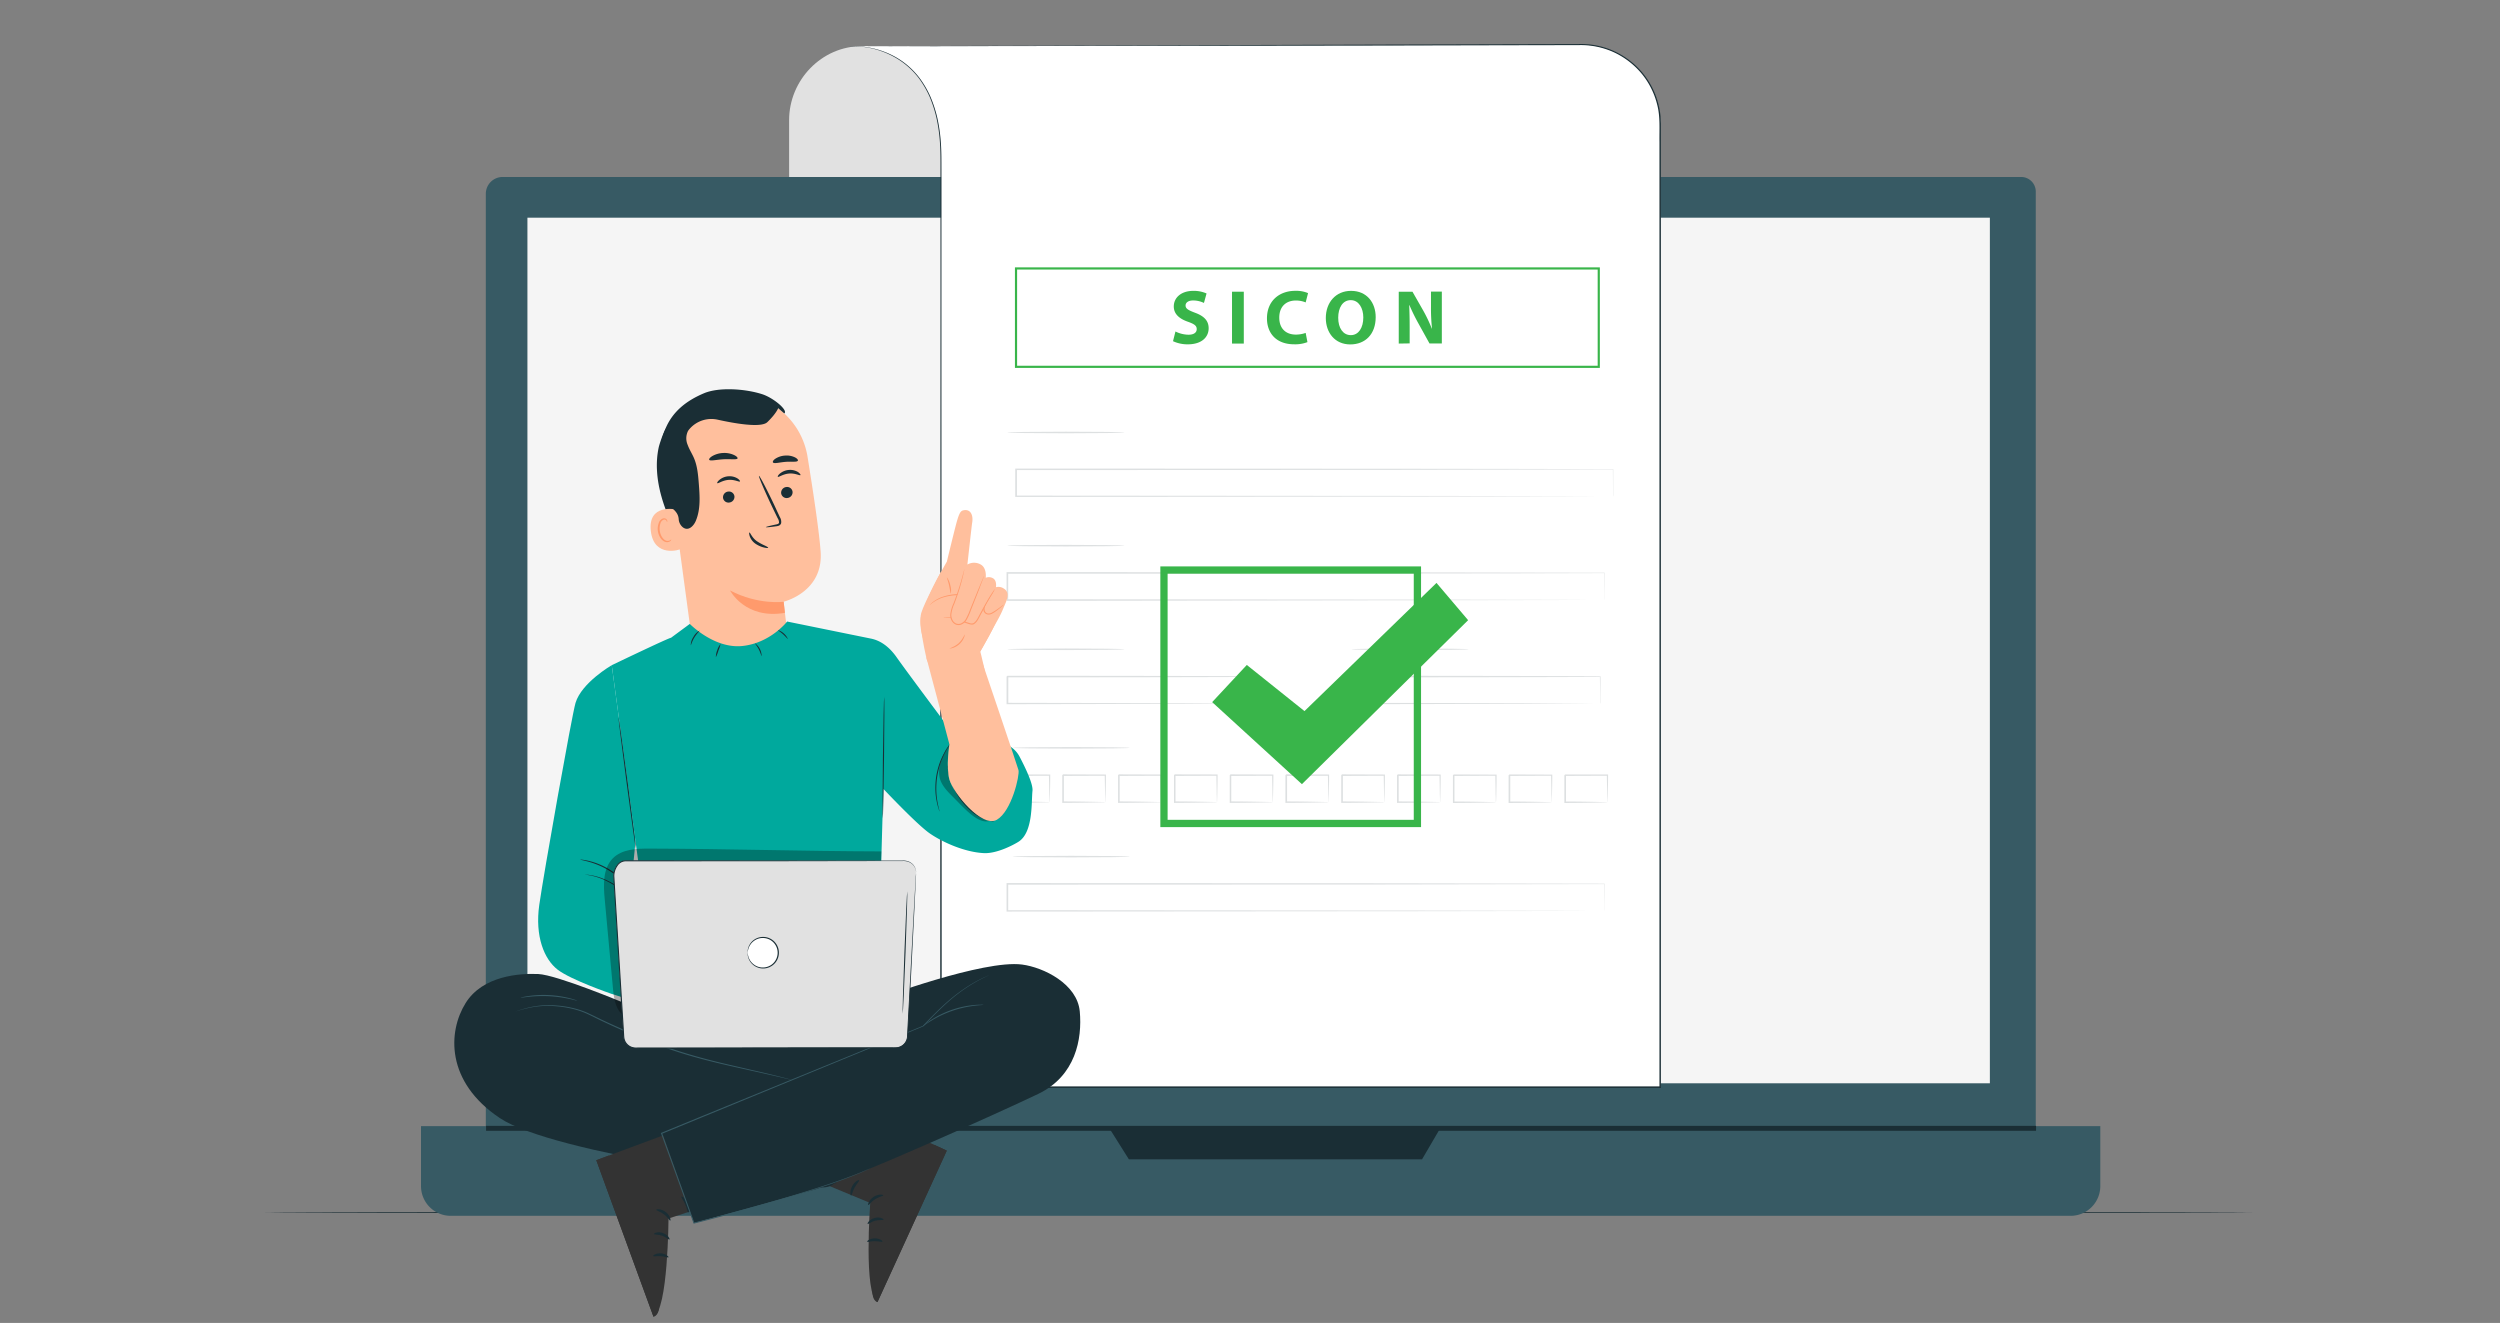 <svg id="Capa_2" data-name="Capa 2" xmlns="http://www.w3.org/2000/svg" viewBox="0 0 1152.44 609.84"><rect x="0" y="0" width="1152.44" height="609.84" fill="#808080" stroke="none"/><defs><style>.cls-1{fill:#1a2e35;}.cls-2{fill:#375a64;}.cls-3{fill:#f5f5f5;}.cls-4{fill:#e1e1e1;}.cls-5,.cls-6{fill:#fff;}.cls-6{opacity:0.85;}.cls-7{fill:#ffbf9d;}.cls-8{fill:#ff9a6c;}.cls-9{fill:#00a99d;}.cls-10{fill:#333;}.cls-11{opacity:0.3;}.cls-12{fill:#39b54a;}.cls-13{fill:none;stroke:#39b54a;stroke-miterlimit:10;}</style></defs><title>ugiland - casos de exito</title><path class="cls-1" d="M1038.64,558.93c0,.2-205.27.36-458.41.36s-458.46-.16-458.46-.36,205.22-.35,458.46-.35S1038.64,558.74,1038.64,558.93Z"/><path class="cls-2" d="M231.7,81.58h700a6.74,6.74,0,0,1,6.74,6.74V539.51a14.57,14.57,0,0,1-14.57,14.57H238.52a14.57,14.57,0,0,1-14.57-14.57V89.33A7.75,7.75,0,0,1,231.7,81.58Z"/><path class="cls-2" d="M194.07,519.13H968.19a0,0,0,0,1,0,0v27.62a13.72,13.72,0,0,1-13.72,13.72H207.79a13.72,13.72,0,0,1-13.72-13.72V519.13A0,0,0,0,1,194.07,519.13Z"/><rect class="cls-3" x="243.13" y="100.35" width="674.15" height="399.02"/><polygon class="cls-1" points="510.77 519.13 520.38 534.41 655.54 534.41 664.47 519.13 510.77 519.13"/><rect class="cls-1" x="224.06" y="518.99" width="714.51" height="2.28"/><path class="cls-4" d="M438.11,81.58H363.76V55.4c0-18.49,15-34.12,33.45-34.12l40.9.65Z"/><path class="cls-5" d="M391.59,21.34s42.24-3.83,42.24,51.26V501.17H765.37V57a36.4,36.4,0,0,0-36.48-36.4Z"/><path class="cls-1" d="M391.59,21.34l245.28-.79,59.39-.17,31.6-.08a37,37,0,0,1,15.94,3.14A37.58,37.58,0,0,1,757,33.36a36.86,36.86,0,0,1,7.58,15,34.68,34.68,0,0,1,.77,4.21c.2,1.42.18,2.86.28,4.3,0,2.85,0,5.72,0,8.59v35.06q0,35.58,0,73.17c0,100.15,0,210.25,0,325.82v2h-.36l-331.54,0h-.32v-.33c.05-148.39.09-274.38.13-363.29,0-22.22,0-42.13,0-59.49,0-4.34.05-8.52-.24-12.52a76.15,76.15,0,0,0-1.59-11.41,59,59,0,0,0-3.24-10,45.53,45.53,0,0,0-4.76-8.22,36.19,36.19,0,0,0-12-10.26A39.3,39.3,0,0,0,401,22.12a41.74,41.74,0,0,0-7-.8c-1.59,0-2.4,0-2.4,0a21.85,21.85,0,0,1,2.4-.07,40.52,40.52,0,0,1,7,.74A39.19,39.19,0,0,1,412,25.83,36.22,36.22,0,0,1,424,36.11a44.93,44.93,0,0,1,4.81,8.24,58.6,58.6,0,0,1,3.28,10,76.82,76.82,0,0,1,1.62,11.45c.3,4,.26,8.21.27,12.54,0,17.36,0,37.27,0,59.49,0,88.91.08,214.9.13,363.29l-.33-.33,331.54,0-.35.35v-1.64c0-115.57,0-225.67,0-325.82q0-37.56,0-73.17,0-17.79,0-35.06c-.09-5.74.41-11.51-1-17a36,36,0,0,0-7.44-14.78,36.92,36.92,0,0,0-13-9.77,36.52,36.52,0,0,0-15.71-3.1l-31.66.06L636.7,21Z"/><path class="cls-1" d="M743.56,228.83s0-.26,0-.77,0-1.28,0-2.3c0-2.06,0-5.17-.06-9.43l.1.1c-33.4.15-144.06.27-275.19.27h0l.37-.37v12.5l-.37-.37,194.94.15,58.72.11,16,.05,4.16,0,1.43,0-1.38,0-4.11,0-15.86.05-58.64.11-195.21.15H468V216h.38c131.13,0,241.79.11,275.19.27h.11v.1c0,4.29,0,7.41,0,9.49,0,1,0,1.76,0,2.28S743.56,228.83,743.56,228.83Z"/><path class="cls-1" d="M518.35,199.37c0,.2-12.09.36-27,.36s-27-.16-27-.36,12.09-.37,27-.37S518.35,199.16,518.35,199.37Z"/><path class="cls-1" d="M739.54,419.94s0-.26,0-.77,0-1.27,0-2.29c0-2.07,0-5.18-.06-9.44l.1.11c-33.4.15-144.06.26-275.19.26h0l.36-.37v12.5l-.36-.37,194.94.15,58.72.12,16,.05,4.16,0,1.43,0-1.38,0-4.11,0-15.87.05-58.63.11-195.21.16H464V407.08h.38c131.13,0,241.79.11,275.19.26h.1v.1c0,4.29,0,7.42-.06,9.5,0,1,0,1.75,0,2.27S739.54,419.94,739.54,419.94Z"/><path class="cls-1" d="M520.79,394.88c0,.2-12.1.36-27,.36s-27-.16-27-.36,12.09-.37,27-.37S520.79,394.67,520.79,394.88Z"/><path class="cls-1" d="M739.54,276.6s0-.26,0-.77,0-1.28,0-2.3c0-2.06,0-5.17-.06-9.43l.1.1c-33.4.16-144.06.27-275.19.27h0l.36-.37v12.5l-.36-.37,194.94.15,58.72.11,16,.06,4.16,0,1.43,0-1.38,0-4.11,0-15.87.05-58.63.11L464.34,277H464V263.73h.38c131.13,0,241.79.12,275.19.27h.1v.1c0,4.29,0,7.42-.06,9.49,0,1,0,1.76,0,2.28S739.54,276.6,739.54,276.6Z"/><path class="cls-1" d="M518.35,251.53c0,.21-12.09.37-27,.37s-27-.16-27-.37,12.09-.36,27-.36S518.35,251.33,518.35,251.53Z"/><path class="cls-1" d="M581.37,324.37s0-.29,0-.84,0-1.37,0-2.4c0-2.13,0-5.24-.09-9.26l.16.16c-20.33.12-65.12.21-117,.21h0c.16-.16-.37.37.36-.37h0v12.48l-.36-.37,83.05.16,24.85.11,6.75.05,1.76,0,.62,0a3.28,3.28,0,0,1-.57,0l-1.71,0-6.67.05-24.77.11-83.31.16H464V311.89h0c.73-.73.2-.2.37-.36h0c51.91,0,96.7.08,117,.21h.16v.15c0,4.06-.07,7.19-.09,9.35,0,1,0,1.8,0,2.37S581.37,324.37,581.37,324.37Z"/><path class="cls-1" d="M518.35,299.31c0,.2-12.09.36-27,.36s-27-.16-27-.36,12.09-.37,27-.37S518.35,299.1,518.35,299.31Z"/><path class="cls-1" d="M483.82,369.8a7.29,7.29,0,0,1-.07-.94c0-.68,0-1.52-.07-2.54,0-2.27-.09-5.33-.15-9l.29.29-19.48.08.36-.37h0v6.46c0,2.09,0,4.11,0,6l-.33-.34c5.65,0,10.47.1,13.92.17l4.05.09a12.42,12.42,0,0,1,1.51.08,8.39,8.39,0,0,1-1.36.08l-4,.09c-3.43.07-8.34.14-14.14.17H464v-.34c0-1.92,0-3.94,0-6,0-1,0-2.1,0-3.18v-3.28h0l.37-.36,19.48.07h.29v.29c0,3.89-.1,7.05-.16,9.2,0,1-.05,1.82-.07,2.48A3.86,3.86,0,0,1,483.82,369.8Z"/><path class="cls-1" d="M509.54,369.8a7.29,7.29,0,0,1-.07-.94c0-.68,0-1.52-.07-2.54,0-2.27-.09-5.33-.15-9l.29.29-19.48.08.36-.37h0v6.46c0,2.09,0,4.11,0,6l-.33-.34c5.65,0,10.47.1,13.92.17l4,.09a12.42,12.42,0,0,1,1.51.08,8.39,8.39,0,0,1-1.36.08l-4,.09c-3.43.07-8.34.14-14.14.17h-.34v-.34c0-1.92,0-3.94,0-6,0-1,0-2.1,0-3.18v-3.28h0l.37-.36,19.48.07h.29v.29c0,3.89-.1,7.05-.16,9.2,0,1-.05,1.82-.07,2.48A3.86,3.86,0,0,1,509.54,369.8Z"/><path class="cls-1" d="M535.26,369.8a7.29,7.29,0,0,1-.07-.94c0-.68,0-1.52-.07-2.54,0-2.27-.09-5.33-.15-9l.29.29-19.48.08.36-.37h0v6.46c0,2.09,0,4.11,0,6l-.33-.34c5.65,0,10.47.1,13.92.17l4,.09a12.42,12.42,0,0,1,1.51.08,8.39,8.39,0,0,1-1.36.08l-4,.09c-3.43.07-8.34.14-14.14.17h-.34v-.34c0-1.92,0-3.94,0-6,0-1,0-2.1,0-3.18v-3.28h0l.37-.36,19.48.07h.29v.29c0,3.89-.1,7.05-.16,9.2,0,1,0,1.82-.07,2.48A3.86,3.86,0,0,1,535.26,369.8Z"/><path class="cls-1" d="M561,369.8a7.29,7.29,0,0,1-.07-.94c0-.68,0-1.52-.07-2.54,0-2.27-.09-5.33-.15-9l.29.29-19.48.08.36-.37h0v6.46c0,2.09,0,4.11,0,6l-.34-.34c5.65,0,10.47.1,13.92.17l4.05.09a12.42,12.42,0,0,1,1.51.08,8.39,8.39,0,0,1-1.36.08l-4,.09c-3.42.07-8.34.14-14.14.17h-.34v-.34c0-1.92,0-3.94,0-6,0-1,0-2.1,0-3.18v-3.28h0l.37-.36L561,357h.29v.29c0,3.89-.1,7.05-.15,9.2,0,1-.06,1.82-.08,2.48A3.86,3.86,0,0,1,561,369.8Z"/><path class="cls-1" d="M586.7,369.8a7.29,7.29,0,0,1-.07-.94c0-.68,0-1.52-.07-2.54,0-2.27-.09-5.33-.15-9l.29.29-19.48.08.36-.37h0v6.46c0,2.09,0,4.11,0,6l-.34-.34c5.65,0,10.47.1,13.92.17l4.05.09a12.42,12.42,0,0,1,1.51.08,8.39,8.39,0,0,1-1.36.08l-4,.09c-3.42.07-8.34.14-14.14.17h-.34v-.34c0-1.92,0-3.94,0-6,0-1,0-2.1,0-3.18v-3.28h0l.37-.36,19.48.07H587v.29c0,3.89-.1,7.05-.15,9.2,0,1-.06,1.82-.08,2.48A3.86,3.86,0,0,1,586.7,369.8Z"/><path class="cls-1" d="M612.42,369.8a7.29,7.29,0,0,1-.07-.94c0-.68,0-1.52-.07-2.54,0-2.27-.09-5.33-.15-9l.29.29-19.48.08.36-.37h0v6.46c0,2.09,0,4.11,0,6l-.34-.34c5.65,0,10.47.1,13.92.17l4,.09a12.42,12.42,0,0,1,1.51.08,8.39,8.39,0,0,1-1.36.08l-4,.09c-3.42.07-8.34.14-14.14.17h-.34v-.34c0-1.92,0-3.94,0-6,0-1,0-2.1,0-3.18v-3.28h0l.37-.36,19.48.07h.29v.29c0,3.89-.1,7.05-.15,9.2,0,1-.06,1.82-.08,2.48A3.86,3.86,0,0,1,612.42,369.8Z"/><path class="cls-1" d="M638.14,369.8a7.29,7.29,0,0,1-.07-.94c0-.68,0-1.52-.07-2.54,0-2.27-.09-5.33-.15-9l.29.29-19.48.08.37-.37h0v6.46c0,2.09,0,4.11,0,6l-.34-.34c5.65,0,10.47.1,13.92.17l4,.09a12.42,12.42,0,0,1,1.51.08,8.23,8.23,0,0,1-1.36.08l-4,.09c-3.42.07-8.34.14-14.14.17h-.34v-.34c0-1.92,0-3.94,0-6,0-1,0-2.1,0-3.18v-3.28h0l.37-.36,19.48.07h.29v.29c0,3.89-.1,7.05-.15,9.2,0,1-.06,1.82-.08,2.48A3.86,3.86,0,0,1,638.14,369.8Z"/><path class="cls-1" d="M663.86,369.8a7.29,7.29,0,0,1-.07-.94c0-.68,0-1.52-.07-2.54,0-2.27-.09-5.33-.15-9l.29.29-19.48.08.37-.37h0v6.46c0,2.09,0,4.11,0,6l-.34-.34c5.65,0,10.47.1,13.92.17l4.05.09a12.42,12.42,0,0,1,1.51.08,8.23,8.23,0,0,1-1.36.08l-4,.09c-3.42.07-8.34.14-14.14.17H644v-.34c0-1.92,0-3.94,0-6,0-1,0-2.1,0-3.18v-3.28h0l.37-.36,19.48.07h.29v.29c0,3.89-.1,7.05-.15,9.2,0,1-.06,1.82-.08,2.48A3.86,3.86,0,0,1,663.86,369.8Z"/><path class="cls-1" d="M689.58,369.8a6.48,6.48,0,0,1-.06-.94c0-.68,0-1.52-.08-2.54,0-2.27-.09-5.33-.15-9l.29.29-19.48.08c-.08.08.69-.7.37-.37h0V359c0,.55,0,1.1,0,1.64v3.18c0,2.09,0,4.11,0,6l-.34-.34c5.65,0,10.47.1,13.92.17l4.05.09a12.42,12.42,0,0,1,1.51.08,8.23,8.23,0,0,1-1.36.08l-4,.09c-3.42.07-8.34.14-14.14.17h-.34v-.34c0-1.92,0-3.94,0-6,0-1,0-2.1,0-3.18v-3.28h0l.37-.36,19.48.07h.29v.29c0,3.89-.1,7.05-.15,9.2,0,1-.06,1.82-.08,2.48A3.86,3.86,0,0,1,689.58,369.8Z"/><path class="cls-1" d="M715.3,369.8a6.48,6.48,0,0,1-.06-.94c0-.68,0-1.52-.08-2.54,0-2.27-.09-5.33-.15-9l.29.29-19.48.08c-.08.08.69-.7.37-.37h0V359c0,.55,0,1.1,0,1.64v3.18c0,2.09,0,4.11,0,6l-.34-.34c5.65,0,10.47.1,13.92.17l4,.09a12.42,12.42,0,0,1,1.51.08,8.23,8.23,0,0,1-1.36.08l-4,.09c-3.43.07-8.35.14-14.15.17h-.34v-.34c0-1.92,0-3.94,0-6,0-1,0-2.1,0-3.18v-3.28h0l.37-.36,19.48.07h.29v.29c0,3.89-.1,7.05-.15,9.2,0,1-.06,1.82-.08,2.48A3.86,3.86,0,0,1,715.3,369.8Z"/><path class="cls-1" d="M741,369.8a6.48,6.48,0,0,1-.06-.94c0-.68-.05-1.52-.08-2.54,0-2.27-.09-5.33-.15-9l.29.29-19.48.08.37-.37h0V359c0,.55,0,1.1,0,1.64v3.18c0,2.09,0,4.11,0,6l-.34-.34c5.65,0,10.47.1,13.92.17l4,.09a12.42,12.42,0,0,1,1.51.08,8.23,8.23,0,0,1-1.36.08l-4,.09c-3.43.07-8.35.14-14.15.17h-.34v-.34c0-1.92,0-3.94,0-6,0-1,0-2.1,0-3.18v-3.28h0l.37-.36L741,357h.29v.29c0,3.89-.1,7.05-.15,9.2,0,1-.06,1.82-.08,2.48A3.86,3.86,0,0,1,741,369.8Z"/><path class="cls-1" d="M520.79,344.74c0,.2-12.1.36-27,.36s-27-.16-27-.36,12.09-.37,27-.37S520.79,344.53,520.79,344.74Z"/><path class="cls-1" d="M737.59,324.37s0-.29,0-.84,0-1.37,0-2.4c0-2.13,0-5.24-.09-9.26l.16.16c-20.33.12-65.12.21-117,.21h0c.16-.16-.37.37.36-.37h0v12.48l-.37-.37,83.06.16,24.85.11,6.75.05,1.76,0,.62,0a3.39,3.39,0,0,1-.57,0l-1.71,0-6.67.05-24.77.11-83.32.16h-.36V311.89h0c.73-.73.2-.2.37-.36h0c51.91,0,96.7.08,117,.21h.16v.15c0,4.06-.06,7.19-.08,9.35,0,1,0,1.8,0,2.37S737.59,324.37,737.59,324.37Z"/><path class="cls-1" d="M677,299.31c0,.2-12.09.36-27,.36s-27-.16-27-.36,12.09-.37,27-.37S677,299.1,677,299.31Z"/><rect class="cls-6" x="444.37" y="81.58" width="308.67" height="415.72"/><path class="cls-1" d="M313.7,250.41c-3.35-7-6.68-14-8.77-21.44S302,213.59,303.7,206c.26-1.14,2.72-8.91,3.9-8.95.83,0-.38,7.07.14,7.73,4.91,6.31,7.1,14.4,7.52,22.39a104.37,104.37,0,0,1-1.56,23.2"/><path class="cls-7" d="M360.87,315.81c-11.92,1.35-40.59-11.16-42.2-23L309,221.27c-3.2-19.12,5.26-36.93,24.46-39.61l1.79-.14a34.67,34.67,0,0,1,37,29c2.69,16.59,5.44,35,6.05,43.91,1.26,18.57-17.06,22.94-17.06,22.94s.47,4.29,1.14,9.71c1.51,12.17-.42,25.52-1.52,28.71Z"/><path class="cls-8" d="M361.25,277.39s-11.64,1.63-24.72-5.2c0,0,6.93,13.48,25.3,10.32Z"/><path class="cls-1" d="M365.35,226.68a2.65,2.65,0,0,1-2.34,2.88,2.55,2.55,0,0,1-2.92-2.17,2.66,2.66,0,0,1,2.34-2.88A2.53,2.53,0,0,1,365.35,226.68Z"/><path class="cls-1" d="M369,219c-.3.38-2.42-.95-5.27-.71s-4.83,1.83-5.16,1.5c-.17-.14.12-.79,1-1.53a7.36,7.36,0,0,1,4.1-1.63,7,7,0,0,1,4.24,1C368.78,218.27,369.12,218.87,369,219Z"/><path class="cls-1" d="M338.56,228.78a2.65,2.65,0,0,1-2.34,2.87,2.53,2.53,0,0,1-2.92-2.17,2.65,2.65,0,0,1,2.33-2.87A2.54,2.54,0,0,1,338.56,228.78Z"/><path class="cls-1" d="M341.09,221.94c-.3.37-2.43-.95-5.28-.72s-4.82,1.83-5.16,1.51c-.16-.15.12-.8,1-1.53a7.26,7.26,0,0,1,4.09-1.64,7,7,0,0,1,4.24,1C340.89,221.17,341.24,221.77,341.09,221.94Z"/><path class="cls-1" d="M353.07,243c0-.16,1.72-.61,4.56-1.21.72-.13,1.4-.33,1.48-.84a3.73,3.73,0,0,0-.66-2.12c-.82-1.7-1.69-3.49-2.59-5.37-3.63-7.65-6.31-14-6-14.11s3.5,5.95,7.12,13.6q1.31,2.84,2.51,5.41a4.18,4.18,0,0,1,.6,2.82,1.81,1.81,0,0,1-1.11,1.16,4.84,4.84,0,0,1-1.22.27C354.88,243,353.09,243.18,353.07,243Z"/><path class="cls-1" d="M340,211.3c-.33.76-3.16.22-6.53.42s-6.14.94-6.54.22c-.18-.35.34-1.05,1.48-1.73a10.85,10.85,0,0,1,4.92-1.39,10.71,10.71,0,0,1,5,.91C339.54,210.3,340.12,210.94,340,211.3Z"/><path class="cls-1" d="M367.76,212.42c-.53.71-2.91.26-5.7.49s-5.1.93-5.71.3c-.27-.3,0-1,1-1.7a9.15,9.15,0,0,1,4.53-1.5,8.88,8.88,0,0,1,4.67.87C367.61,211.45,368,212.08,367.76,212.42Z"/><path class="cls-7" d="M311.63,234.88c-.33-.11-13.05-2.74-11.62,9.9s13.82,8.61,13.8,8.25S311.63,234.88,311.63,234.88Z"/><path class="cls-8" d="M309.41,248.67c-.06,0-.2.18-.55.39a2.24,2.24,0,0,1-1.65.22c-1.39-.34-2.75-2.33-3.07-4.61a7.42,7.42,0,0,1,.26-3.22,2.57,2.57,0,0,1,1.47-1.88,1.13,1.13,0,0,1,1.37.46c.21.33.15.6.22.61s.25-.24.09-.75a1.38,1.38,0,0,0-.59-.74,1.65,1.65,0,0,0-1.25-.18,3.1,3.1,0,0,0-2.08,2.22,7.52,7.52,0,0,0-.37,3.61c.37,2.54,1.94,4.77,3.83,5.1a2.39,2.39,0,0,0,2-.56C309.42,249,309.46,248.69,309.41,248.67Z"/><path class="cls-1" d="M361.54,190.59c1.91-1.38-5-7.25-10.33-8.92-8-2.53-19.87-3.24-26.63-.41-8.14,3.42-14.63,8.46-17.93,16.65s-3.81,17.32-2.5,26.05c.4,2.66,1,5.42,2.71,7.5,2.11,2.58,5.71,3.93,6,7.8a5.3,5.3,0,0,0,1.78,3.7c2.61,2.18,5.16-.48,6.17-3,2.18-5.29,1.77-11.23,1.33-16.93-.32-4.05-.65-8.19-2.26-11.92-.87-2-2.11-3.9-2.87-6a7.63,7.63,0,0,1,.13-6.41,8.05,8.05,0,0,1,.9-1.16,13.28,13.28,0,0,1,12.77-4.08c7.42,1.65,20,3.94,22.91,1.14,4.14-4,5-6.43,5-6.43Z"/><path class="cls-1" d="M345.46,245.49c-.17,0-.19.75.18,1.81a7.11,7.11,0,0,0,2.74,3.43,11.79,11.79,0,0,0,3.94,1.69c1.06.24,1.73.27,1.79.1s-.52-.53-1.47-1a25,25,0,0,1-3.5-1.89C346.6,248,345.85,245.35,345.46,245.49Z"/><path class="cls-9" d="M312,236.53c.1.22.21.45.31.71C312.35,237.24,312.23,237,312,236.53Z"/><path class="cls-1" d="M399.57,460.9l-111.66,1.53S256.68,449.36,248.1,449s-25.61.74-33.48,13.42c-8.15,13.1-9.28,36.22,15.81,53,24.43,16.36,136.17,31.48,151.49,30.09l28.24-37.9s.29-31.07,0-32.55-5-14.79-5-14.79Z"/><path class="cls-10" d="M332.73,513.34l-57.86,21.49L301.24,607c6.74-2.94,6.93-45.31,6.93-45.31l37.63-12.25Z"/><path class="cls-10" d="M274.87,534.83l5.84-2.17,23.15,70.1s-.22,3.72-2.62,4.19Z"/><path class="cls-1" d="M309,562.67c-.36.12-1.16-1.58-2.93-2.9s-3.58-1.7-3.56-2.07,2.25-.6,4.36,1S309.31,562.63,309,562.67Z"/><path class="cls-1" d="M308.6,571.38c-.31.21-1.47-1.1-3.4-1.75s-3.63-.42-3.74-.78,1.8-1.31,4.18-.45S308.93,571.25,308.6,571.38Z"/><path class="cls-1" d="M301.12,579c-.2-.29,1.38-1.43,3.64-1.23s3.63,1.57,3.39,1.82-1.64-.38-3.5-.52S301.28,579.33,301.12,579Z"/><path class="cls-1" d="M317.23,558.93c-.38,0-.48-1.82-1.35-3.76s-2.05-3.27-1.82-3.56,2,.74,3,3S317.57,559,317.23,558.93Z"/><path class="cls-1" d="M325.16,554.09c-.15,0-.87-1.26-1.31-3.62a17.87,17.87,0,0,1-.22-4.21,18.8,18.8,0,0,1,.35-2.47,4.51,4.51,0,0,1,.45-1.4,1.62,1.62,0,0,1,1.81-.85,2.05,2.05,0,0,1,1.37,1.25,5.14,5.14,0,0,1,.31,1.42,13.56,13.56,0,0,1-.92,6.66c-.94,2.24-2,3.29-2.16,3.19s.63-1.33,1.29-3.5a15.17,15.17,0,0,0,.64-3.88,14,14,0,0,0-.12-2.31c-.08-.84-.31-1.49-.72-1.56-.16,0-.21,0-.38.22a4,4,0,0,0-.33,1,20.27,20.27,0,0,0-.39,2.31,21.53,21.53,0,0,0-.06,4C325,552.63,325.35,554,325.16,554.09Z"/><path class="cls-1" d="M324.48,553.81c-.1-.1.91-1.26,3.14-2.23a12.75,12.75,0,0,1,4.14-1,12.9,12.9,0,0,1,2.53.12,3.17,3.17,0,0,1,2.66,1.64,1.78,1.78,0,0,1-.45,1.87,5.14,5.14,0,0,1-1.19.86,8.84,8.84,0,0,1-6.73.71c-2.38-.72-3.34-2-3.23-2.11s1.26.79,3.45,1.21a8.83,8.83,0,0,0,3.81-.09,8.46,8.46,0,0,0,2.07-.83c.72-.4,1.23-.91,1.05-1.17s-.93-.76-1.64-.83a13.06,13.06,0,0,0-2.29-.18,14.17,14.17,0,0,0-3.86.62C325.79,553.13,324.61,554,324.48,553.81Z"/><path class="cls-10" d="M380.45,504.43l56,26-31.95,69.82c-6.49-3.46-3.35-45.71-3.35-45.71l-36.55-15.17Z"/><path class="cls-10" d="M436.44,530.4l-5.65-2.62-28.58,68.06s-.07,3.73,2.28,4.38Z"/><path class="cls-1" d="M400.27,555.48c.35.14,1.28-1.49,3.15-2.67s3.7-1.41,3.71-1.79-2.19-.76-4.42.7S399.92,555.41,400.27,555.48Z"/><path class="cls-1" d="M400,564.19c.29.23,1.55-1,3.52-1.48s3.65-.14,3.79-.48-1.69-1.45-4.13-.78S399.63,564,400,564.19Z"/><path class="cls-1" d="M406.81,572.36c.21-.28-1.27-1.53-3.54-1.51s-3.74,1.27-3.52,1.55,1.67-.26,3.53-.25S406.62,572.68,406.81,572.36Z"/><path class="cls-1" d="M392.32,551.1c.38,0,.63-1.78,1.64-3.65s2.31-3.09,2.09-3.4-2.08.57-3.25,2.79S392,551.14,392.32,551.1Z"/><path class="cls-1" d="M384.8,545.64c.14.07,1-1.18,1.58-3.5a17.14,17.14,0,0,0,.55-4.17,18,18,0,0,0-.14-2.5,4.88,4.88,0,0,0-.34-1.43,1.65,1.65,0,0,0-1.74-1,2,2,0,0,0-1.47,1.14,5.14,5.14,0,0,0-.42,1.39,14.93,14.93,0,0,0-.25,2.52,13.72,13.72,0,0,0,.64,4.19c.76,2.31,1.78,3.44,1.9,3.36s-.52-1.38-1-3.6a15.13,15.13,0,0,1-.33-3.92,13.33,13.33,0,0,1,.3-2.29c.14-.83.42-1.46.84-1.5.16,0,.21,0,.35.26a3.68,3.68,0,0,1,.25,1,19.19,19.19,0,0,1,.21,2.33,20.88,20.88,0,0,1-.25,4C385.12,544.21,384.61,545.57,384.8,545.64Z"/><path class="cls-1" d="M385.49,545.42c.11-.09-.8-1.33-2.95-2.46A12.39,12.39,0,0,0,376,541.6a3.18,3.18,0,0,0-2.79,1.42,1.81,1.81,0,0,0,.31,1.91,4.91,4.91,0,0,0,1.12.94A8,8,0,0,0,377,547a8.72,8.72,0,0,0,4.3.16c2.43-.53,3.49-1.77,3.39-1.85s-1.32.7-3.54.94a8.72,8.72,0,0,1-3.79-.39,8.21,8.21,0,0,1-2-1c-.7-.45-1.17-1-1-1.25s1-.68,1.7-.7a13.47,13.47,0,0,1,2.29,0,14,14,0,0,1,3.8.92C384.25,544.64,385.36,545.59,385.49,545.42Z"/><path class="cls-1" d="M405.13,460.31s48.22-18,66-15.68c9.92,1.31,25.44,8.88,26.62,21.6s-1.92,29.74-19.08,38S393,543.26,376.73,548s-56.83,15.81-56.83,15.81l-15.42-43.92s84.08-29.11,88.52-32.36,15.68-7.69,15.68-7.69Z"/><path class="cls-2" d="M237.5,466.29l.34-.09,1-.3c.85-.25,2.11-.62,3.75-1a41.16,41.16,0,0,1,14.16-1,46.38,46.38,0,0,1,9.64,1.84,34,34,0,0,1,5.09,2l5.25,2.57c7.22,3.44,15.27,7,23.85,10.36,17.19,6.89,33.68,10.15,45.44,12.83,5.9,1.3,10.67,2.38,14,3.16l3.78.89,1,.23.34.06a1.4,1.4,0,0,0-.33-.11l-1-.28c-.86-.23-2.13-.58-3.77-1-3.27-.84-8-2-13.92-3.32-11.74-2.77-28.19-6.09-45.32-12.95-8.57-3.39-16.63-6.9-23.84-10.32l-5.25-2.54a34.72,34.72,0,0,0-5.17-2,47.1,47.1,0,0,0-9.74-1.79,40.49,40.49,0,0,0-14.24,1.21c-1.64.43-2.89.83-3.74,1.11l-1,.35A1.58,1.58,0,0,0,237.5,466.29Z"/><path class="cls-2" d="M240,459.93c0,.08,1.47-.18,3.83-.43a59.42,59.42,0,0,1,9.25-.27,61,61,0,0,1,9.19,1.21c2.32.5,3.73.91,3.76.83a3.73,3.73,0,0,0-1-.39c-.63-.23-1.55-.5-2.71-.8a48.85,48.85,0,0,0-9.24-1.37,48.32,48.32,0,0,0-9.33.42c-1.18.17-2.13.35-2.78.51A3.59,3.59,0,0,0,240,459.93Z"/><path class="cls-2" d="M425.41,473.07c.06.07,1.39-1,3.7-2.4a49.41,49.41,0,0,1,19.85-7c2.7-.34,4.39-.37,4.39-.46a4.63,4.63,0,0,0-1.19-.06,30.69,30.69,0,0,0-3.24.15,44.12,44.12,0,0,0-20,7.06,30.76,30.76,0,0,0-2.62,1.91A5.63,5.63,0,0,0,425.41,473.07Z"/><path class="cls-2" d="M401.21,538.57a3.41,3.41,0,0,0-.37.15l-1.1.45c-1,.4-2.37,1.06-4.26,1.79-3.75,1.49-9.3,3.53-16.42,5.87-14.24,4.65-34.72,10.58-59.22,16.76l.28.14c-4.57-12.67-9.61-26.66-14.91-41.37l-.14.32,18.46-7.58,102.15-42h0l0,0c4.16-4.4,8-8.28,11.57-11.41a77.73,77.73,0,0,1,9.7-7.31,72.74,72.74,0,0,1,6.65-3.71l1.79-.83c.4-.19.6-.3.6-.3l-.62.25-1.81.79a66.09,66.09,0,0,0-6.71,3.64,77.63,77.63,0,0,0-9.78,7.26c-3.62,3.12-7.47,7-11.64,11.38l.06,0L323.33,514.62l-18.46,7.58-.23.1.09.23c5.31,14.71,10.37,28.69,14.95,41.36l.07.2.2-.05c24.51-6.21,45-12.21,59.2-16.94,7.11-2.38,12.65-4.47,16.39-6,1.88-.74,3.27-1.43,4.23-1.85l1.08-.49A3,3,0,0,0,401.21,538.57Z"/><path class="cls-9" d="M282,306.64s-13.88,8-16.7,17.39c-1.7,5.71-14.66,78.7-16.71,93.09-2.06,14.54,2.28,25.06,8.42,29.83s24.74,11.14,24.74,11.14L308,466.57l7.5-19.1-24.92-35.79L293,387.56Z"/><path class="cls-9" d="M309.32,294l8.66-6.39s11.28,11.54,24.24,10.18,20.63-11.28,20.63-11.28l38.64,7.87h0c2.59.52,7.32,2.16,11.84,8.62,5.05,7.2,29,39.16,29,39.16H459a12.44,12.44,0,0,1,11,6.64c2.86,5.44,6.29,12.72,5.95,15.74-.56,5.1.42,19.1-6.42,23.47-2.17,1.38-9.93,5.54-15.95,5.26-8.88-.42-19.2-5.05-25.14-9.2-5-3.52-16.75-15.69-21.25-20.44v.07l-2.89,101.38L303,462.22,282,306.64S308.3,294,309.32,294Z"/><path class="cls-1" d="M407.59,321.19c-.14,0-.41,12.56-.59,28.06s-.21,28.07-.07,28.07.41-12.56.59-28.06S407.73,321.19,407.59,321.19Z"/><path class="cls-1" d="M269.76,403.14c0,.05.86.13,2.39.43a29.46,29.46,0,0,1,6.28,2,40.88,40.88,0,0,1,8.35,5.05,72.65,72.65,0,0,1,8.8,8.14c2.9,3.12,5.54,6.22,8,9a97.3,97.3,0,0,0,6.9,7,50.22,50.22,0,0,0,5.19,4.15c.64.46,1.17.76,1.52,1a3,3,0,0,0,.55.31,2.68,2.68,0,0,0-.5-.4c-.32-.25-.84-.57-1.45-1.05a59.72,59.72,0,0,1-5.06-4.26c-2-1.9-4.33-4.32-6.79-7.08s-5.1-5.87-8-9a70.44,70.44,0,0,0-8.89-8.16,39.22,39.22,0,0,0-8.5-5,26.63,26.63,0,0,0-6.38-1.86,15.84,15.84,0,0,0-1.8-.21A2.75,2.75,0,0,0,269.76,403.14Z"/><path class="cls-1" d="M267.47,396.27c0,.09,1.53.31,3.95,1A36.66,36.66,0,0,1,288,407.13c1.74,1.81,2.66,3.06,2.74,3a4.36,4.36,0,0,0-.59-.93,21.22,21.22,0,0,0-1.88-2.33,33.36,33.36,0,0,0-16.77-10,26.85,26.85,0,0,0-2.94-.55A4.16,4.16,0,0,0,267.47,396.27Z"/><g class="cls-11"><path d="M456,378.48c-5.36,1.46-11.8-6.26-16.67-11.09-2.54-2.51-5.17-5.19-6.11-8.63a13.73,13.73,0,0,1,.85-8.65,32,32,0,0,1,3.56-6.93c-.45,4.17-1.47,10.55-.07,15.78,1.17,4.36,3.93,7.84,6.87,11.13,3.1,3.49,6.77,7.15,11.57,8.39"/></g><path class="cls-1" d="M433.11,374.06c.1,0-.52-1.77-1-4.67a34.94,34.94,0,0,1-.49-5.15,38,38,0,0,1,.42-6.31,39,39,0,0,1,1.54-6.14,35.79,35.79,0,0,1,2.06-4.74c1.37-2.62,2.5-4.07,2.41-4.14a6.37,6.37,0,0,0-.82,1,13.4,13.4,0,0,0-.87,1.24c-.32.5-.71,1.06-1,1.72a32.68,32.68,0,0,0-2.18,4.76,35.26,35.26,0,0,0-1.6,6.22,35.88,35.88,0,0,0-.39,6.4,30.6,30.6,0,0,0,.61,5.2,19.8,19.8,0,0,0,.46,2,14.55,14.55,0,0,0,.44,1.45A6.57,6.57,0,0,0,433.11,374.06Z"/><path class="cls-1" d="M358.63,290.46c-.07.13,1.12.82,2.36,1.94s2.07,2.2,2.2,2.12a7.55,7.55,0,0,0-4.56-4.06Z"/><path class="cls-1" d="M348.09,296.58c-.11.11.91,1.21,1.73,2.82s1.13,3.08,1.28,3.05a7.44,7.44,0,0,0-3-5.87Z"/><path class="cls-1" d="M330,302.94a15.7,15.7,0,0,0,1.16-3,16.81,16.81,0,0,0,1-3.06,7.65,7.65,0,0,0-1.53,2.89A7.86,7.86,0,0,0,330,302.94Z"/><path class="cls-1" d="M318.42,297.45c.15,0,.55-1.74,1.69-3.6s2.51-3.05,2.41-3.17a6.85,6.85,0,0,0-2.85,2.9A7,7,0,0,0,318.42,297.45Z"/><path class="cls-1" d="M285.06,330.27c-.14,0,1.57,13.87,3.83,30.93s4.2,30.88,4.35,30.86-1.58-13.87-3.83-30.93S285.2,330.26,285.06,330.27Z"/><path class="cls-1" d="M436.89,352.7a7.39,7.39,0,0,0,0,1.43,10.72,10.72,0,0,0,.21,1.66c.05.33.11.68.17,1s.19.74.29,1.14a31.29,31.29,0,0,0,2,5.44,37.77,37.77,0,0,0,3.72,6,31.6,31.6,0,0,0,4.95,5.09,21.32,21.32,0,0,0,5,3c.38.16.74.32,1.09.45l1,.28.88.24c.27.06.53.08.76.11a6.66,6.66,0,0,0,1.43.11,25.62,25.62,0,0,1-5-1.53,21.74,21.74,0,0,1-4.82-3,33.38,33.38,0,0,1-4.84-5,39.37,39.37,0,0,1-3.7-5.94,32.72,32.72,0,0,1-2.07-5.33A48.44,48.44,0,0,1,436.89,352.7Z"/><g class="cls-11"><path d="M288.32,468.57c-4.3-2.07-5.27-7.65-5.71-12.4q-1.94-20.88-3.86-41.77c-.6-6.55-.89-14,3.72-18.71,4.22-4.27,10.92-4.53,16.93-4.51,37.07.11,69.81,1.19,106.89,1.3l-1.89,64.85Z"/></g><path class="cls-4" d="M422.27,402.52l-3.95,75.22a5.48,5.48,0,0,1-5.51,5.17L293,483.12a5.5,5.5,0,0,1-5.52-5.19L282.9,404c-.15-3.07,2-7.16,5.14-7.22h128.6A5.5,5.5,0,0,1,422.27,402.52Z"/><path class="cls-1" d="M422.27,402.52s0-.09,0-.28a4.48,4.48,0,0,0,0-.84,5.47,5.47,0,0,0-1.42-2.93,5.69,5.69,0,0,0-2-1.36,7.07,7.07,0,0,0-2.89-.4l-7.29,0-46.42-.08-68.86-.07h-4.89a4.27,4.27,0,0,0-2.47.63,6.16,6.16,0,0,0-1.83,1.8,8.67,8.67,0,0,0-1.51,4.85c.1,1.68.2,3.36.3,5.06q.63,10.15,1.28,20.72c.87,14.07,1.77,28.64,2.69,43.56l.17,2.8c.08.94.07,1.84.23,2.82a5.76,5.76,0,0,0,3.61,4.24,7.23,7.23,0,0,0,2.82.37H302l21.52,0,40.66-.09,36.8-.09,8.49,0h2.08a18.19,18.19,0,0,0,2.08-.06,5.69,5.69,0,0,0,3.59-2,5.78,5.78,0,0,0,1.34-3.78c.07-1.31.13-2.61.2-3.89q.19-3.84.39-7.51c1-19.57,1.79-35.41,2.35-46.36.26-5.47.47-9.72.61-12.61.06-1.43.11-2.53.15-3.28s0-1.12,0-1.12,0,.38-.09,1.12-.11,1.84-.2,3.28c-.16,2.89-.4,7.13-.71,12.6-.59,11-1.45,26.79-2.51,46.35-.13,2.45-.27,4.95-.4,7.51-.07,1.28-.14,2.58-.21,3.89a5.43,5.43,0,0,1-1.25,3.54,5.3,5.3,0,0,1-3.35,1.84,16.72,16.72,0,0,1-2,.06H401l-36.8,0-40.66.06-21.52,0h-8.23a6.38,6.38,0,0,1-2.63-.34,5.22,5.22,0,0,1-3.29-3.86c-.15-.85-.15-1.82-.22-2.74l-.17-2.79c-.93-14.93-1.83-29.5-2.7-43.57q-.66-10.56-1.29-20.72-.15-2.54-.3-5a8.19,8.19,0,0,1,1.41-4.57,4.47,4.47,0,0,1,3.91-2.22h4.89l68.85-.05,46.42-.08,7.29,0a6.93,6.93,0,0,1,2.84.37,5.25,5.25,0,0,1,2,1.32,5.35,5.35,0,0,1,1.44,2.86A10.17,10.17,0,0,1,422.27,402.52Z"/><path class="cls-5" d="M344.64,439.21a7.06,7.06,0,1,0,7.06-7.06A7.06,7.06,0,0,0,344.64,439.21Z"/><path class="cls-1" d="M344.64,439.21c.06,0,0-.63.32-1.7a7,7,0,0,1,2.58-3.76,6.74,6.74,0,0,1,2.89-1.26,7,7,0,0,1,3.59.32,6.69,6.69,0,0,1,3.15,2.38,6.78,6.78,0,0,1,0,8,6.69,6.69,0,0,1-3.15,2.38,6.83,6.83,0,0,1-6.48-.94,7,7,0,0,1-2.58-3.76c-.29-1.07-.26-1.7-.32-1.7a1.34,1.34,0,0,0,0,.45,5.62,5.62,0,0,0,.15,1.3,7.07,7.07,0,0,0,2.55,4,7.35,7.35,0,0,0,3,1.39,7.28,7.28,0,1,0-3-12.91,7.07,7.07,0,0,0-2.55,4,5.62,5.62,0,0,0-.15,1.3A1.29,1.29,0,0,0,344.64,439.21Z"/><path class="cls-1" d="M418.23,410.85c-.14,0-.73,12.63-1.32,28.23s-.94,28.25-.8,28.25.74-12.63,1.32-28.23S418.37,410.86,418.23,410.85Z"/><path class="cls-7" d="M454.25,312.71c.7-.6-2.37-12.41-2.37-12.41S460,287,460.22,282.76,457,269.71,457,269.71l-23.32-6s-7.49,13.91-9,18.83,2.57,21.6,2.57,21.6l4,8.56S443.14,322.12,454.25,312.71Z"/><path class="cls-7" d="M460.17,285.32a49.11,49.11,0,0,0,2.46-5.18c1.48-3.5,3.29-6.93,0-8.89a4.31,4.31,0,0,0-3.51-.56s.5-2.94-1.26-4.05a3.79,3.79,0,0,0-3.46-.3s.56-4.16-2-5.92a6.14,6.14,0,0,0-6.45-.18s2-18.2,2.18-19.16c.64-3.54-.67-6.67-4.19-5.8-1.29.32-2,1.68-3.52,7.61s-3.94,16-3.94,16-4.1,7.12-6,11-5.76,12.65-6.08,15c-.82,6,2.7,14,2.7,14l24.79,1.44S459.23,287,460.17,285.32Z"/><path class="cls-8" d="M458.63,271.48a20.74,20.74,0,0,0-1.92,2.68l-2,3a13.57,13.57,0,0,0-1.07,1.86,3.84,3.84,0,0,0-.29,2.36A2.39,2.39,0,0,0,455,283.2a3.14,3.14,0,0,0,2.22-.27,10.36,10.36,0,0,0,1.65-1c.49-.35.94-.68,1.34-1,.8-.63,1.43-1.16,1.85-1.55a3.17,3.17,0,0,0,.61-.64c-.05-.06-1,.72-2.68,1.9a22.23,22.23,0,0,1-3,1.88,2.65,2.65,0,0,1-1.87.22,1.89,1.89,0,0,1-1.21-1.46,3.37,3.37,0,0,1,.25-2.05,13,13,0,0,1,1-1.8l1.87-3A20.87,20.87,0,0,0,458.63,271.48Z"/><path class="cls-8" d="M438.3,273.64a8.28,8.28,0,0,0-.26-3.9,8.53,8.53,0,0,0-1.54-3.58c-.14.07.55,1.65,1,3.71S438.15,273.64,438.3,273.64Z"/><path class="cls-7" d="M428.48,279a16.39,16.39,0,0,1,8.29-4.33,31.12,31.12,0,0,1,9.44-.36c2.52.23,5.4.88,6.55,3.14s-.24,5.31-2.48,6.65-5,1.39-7.6,1.15-5.21-.72-7.78-.32"/><path class="cls-8" d="M434.9,284.89c0,.05.7-.06,2-.05a52.56,52.56,0,0,1,5.31.5,22.13,22.13,0,0,0,3.72.16,10.2,10.2,0,0,0,4.18-1.05,6.37,6.37,0,0,0,3.1-3.6,4.9,4.9,0,0,0,.18-2.58A4.44,4.44,0,0,0,452,276a8.9,8.9,0,0,0-4.76-1.85,43.31,43.31,0,0,0-4.71-.28,23.85,23.85,0,0,0-7.88,1.19,16,16,0,0,0-4.73,2.55,12.53,12.53,0,0,0-1.09,1c-.22.24-.34.38-.32.39s.51-.48,1.53-1.21a16.77,16.77,0,0,1,4.72-2.37,24.25,24.25,0,0,1,7.77-1.06,42,42,0,0,1,4.64.31,8.44,8.44,0,0,1,4.48,1.73,3.86,3.86,0,0,1,1.21,2,4.38,4.38,0,0,1-.15,2.3,6,6,0,0,1-2.84,3.35,9.74,9.74,0,0,1-4,1,23,23,0,0,1-3.66-.09,41.28,41.28,0,0,0-5.35-.34,12.19,12.19,0,0,0-1.46.13A1.52,1.52,0,0,0,434.9,284.89Z"/><path class="cls-7" d="M458.45,271.76c-2.61,4-4.91,8.32-7.11,12.52a7.78,7.78,0,0,1-2.49,3.23c-.94.58-3.27-.47-4.32-.83l7.16-16.29"/><path class="cls-8" d="M451.69,270.39a8,8,0,0,0-.63,1.22L449.47,275c-1.32,2.9-3.14,7-5.17,11.56l-.12.25.27.1c.77.27,1.6.62,2.5.85a5.51,5.51,0,0,0,1.09.16,2,2,0,0,0,.59-.06,1.52,1.52,0,0,0,.54-.27,5.39,5.39,0,0,0,1.44-1.54c.74-1.15,1.26-2.31,1.84-3.39,1.12-2.17,2.16-4.11,3.05-5.72s1.64-2.9,2.17-3.79a11.12,11.12,0,0,0,.78-1.41,8,8,0,0,0-.95,1.3c-.58.86-1.39,2.12-2.32,3.72s-2,3.52-3.15,5.68c-.6,1.06-1.14,2.25-1.84,3.33a5.46,5.46,0,0,1-1.31,1.4,2.16,2.16,0,0,1-1.81.08,25.19,25.19,0,0,1-2.45-.83l.15.35c2-4.61,3.78-8.69,5-11.63l1.44-3.48A6.87,6.87,0,0,0,451.69,270.39Z"/><path class="cls-7" d="M453.62,265.55l-6.9,17.32a11.86,11.86,0,0,1-1.86,3.47,4,4,0,0,1-3.47,1.51c-1.8-.26-3-2.17-3.07-4a13,13,0,0,1,1.29-5.25,109.43,109.43,0,0,0,4.95-16.21"/><path class="cls-8" d="M444.56,262.4a3.73,3.73,0,0,0-.17.53c-.11.4-.24.91-.41,1.53-.36,1.33-.88,3.25-1.61,5.59s-1.67,5.12-2.86,8.14a17,17,0,0,0-1.44,5,5.31,5.31,0,0,0,.52,2.75,4,4,0,0,0,2.08,2,3.46,3.46,0,0,0,2.9-.24,5.36,5.36,0,0,0,2-1.92,30.3,30.3,0,0,0,2.09-4.7c1.18-3,2.25-5.74,3.15-8.05l2.09-5.45c.21-.6.39-1.09.54-1.49a1.74,1.74,0,0,0,.15-.53,2.55,2.55,0,0,0-.25.49c-.17.39-.38.87-.63,1.46-.56,1.34-1.32,3.16-2.24,5.38l-3.25,8a30.8,30.8,0,0,1-2.07,4.6,5,5,0,0,1-1.85,1.75,3,3,0,0,1-2.47.2,3.46,3.46,0,0,1-1.8-1.77,4.8,4.8,0,0,1-.48-2.49,16.56,16.56,0,0,1,1.38-4.81c1.17-3.05,2.08-5.84,2.77-8.21s1.15-4.31,1.45-5.65c.14-.68.25-1.2.31-1.56A1.75,1.75,0,0,0,444.56,262.4Z"/><path class="cls-7" d="M469.5,355c-.62-2.29-16.43-48.89-16.43-48.89L427,303l10.66,40.15s-1.66,10.2,0,16.23,15,22.47,21.85,18.52S470.13,357.33,469.5,355Z"/><path class="cls-8" d="M437.67,298.91a3.2,3.2,0,0,0,1.49-.2,8.27,8.27,0,0,0,3.14-1.81,8.15,8.15,0,0,0,2.08-3,2.89,2.89,0,0,0,.32-1.46,13.35,13.35,0,0,1-2.75,4.06A13.61,13.61,0,0,1,437.67,298.91Z"/><path class="cls-12" d="M655.07,381.28H534.89V261.1H655.07Zm-116.83-3.36H651.71V264.45H538.24Z"/><polygon class="cls-12" points="558.78 323.66 574.74 306.53 601.33 327.8 662.19 268.71 676.77 285.89 600.15 361.48 558.78 323.66"/><rect class="cls-13" x="468.36" y="123.75" width="268.63" height="45.35"/><path class="cls-12" d="M541.86,152.81a13.89,13.89,0,0,0,6,1.49c2.48,0,3.8-1,3.8-2.59s-1.14-2.34-4-3.37c-4-1.38-6.57-3.58-6.57-7.06,0-4.08,3.41-7.2,9-7.2a14.62,14.62,0,0,1,6.1,1.2l-1.2,4.37a11.39,11.39,0,0,0-5-1.14c-2.34,0-3.47,1.07-3.47,2.31,0,1.52,1.35,2.2,4.43,3.37,4.22,1.56,6.21,3.76,6.21,7.13,0,4-3.09,7.41-9.65,7.41a15.76,15.76,0,0,1-6.78-1.45Z"/><path class="cls-12" d="M573.36,134.47v23.91h-5.43V134.47Z"/><path class="cls-12" d="M602.7,157.71a15.61,15.61,0,0,1-6.14,1c-8.27,0-12.52-5.14-12.52-11.95,0-8.16,5.81-12.7,13.05-12.7a14.08,14.08,0,0,1,5.89,1.06l-1.1,4.29a11.69,11.69,0,0,0-4.54-.88c-4.29,0-7.63,2.59-7.63,7.91,0,4.79,2.84,7.8,7.67,7.8a13.36,13.36,0,0,0,4.5-.78Z"/><path class="cls-12" d="M634.16,146.18c0,7.84-4.75,12.59-11.74,12.59s-11.25-5.36-11.25-12.17c0-7.17,4.58-12.52,11.64-12.52C630.15,134.08,634.16,139.58,634.16,146.18Zm-17.28.31c0,4.69,2.2,8,5.82,8s5.75-3.48,5.75-8.13c0-4.29-2.06-8-5.79-8S616.88,141.85,616.88,146.49Z"/><path class="cls-12" d="M644.79,158.38V134.47h6.32l5,8.76a69.94,69.94,0,0,1,3.9,8.2h.11a87.52,87.52,0,0,1-.47-10v-7h5v23.91h-5.68l-5.1-9.22a89.52,89.52,0,0,1-4.15-8.45l-.11,0c.14,3.15.21,6.52.21,10.43v7.2Z"/></svg>